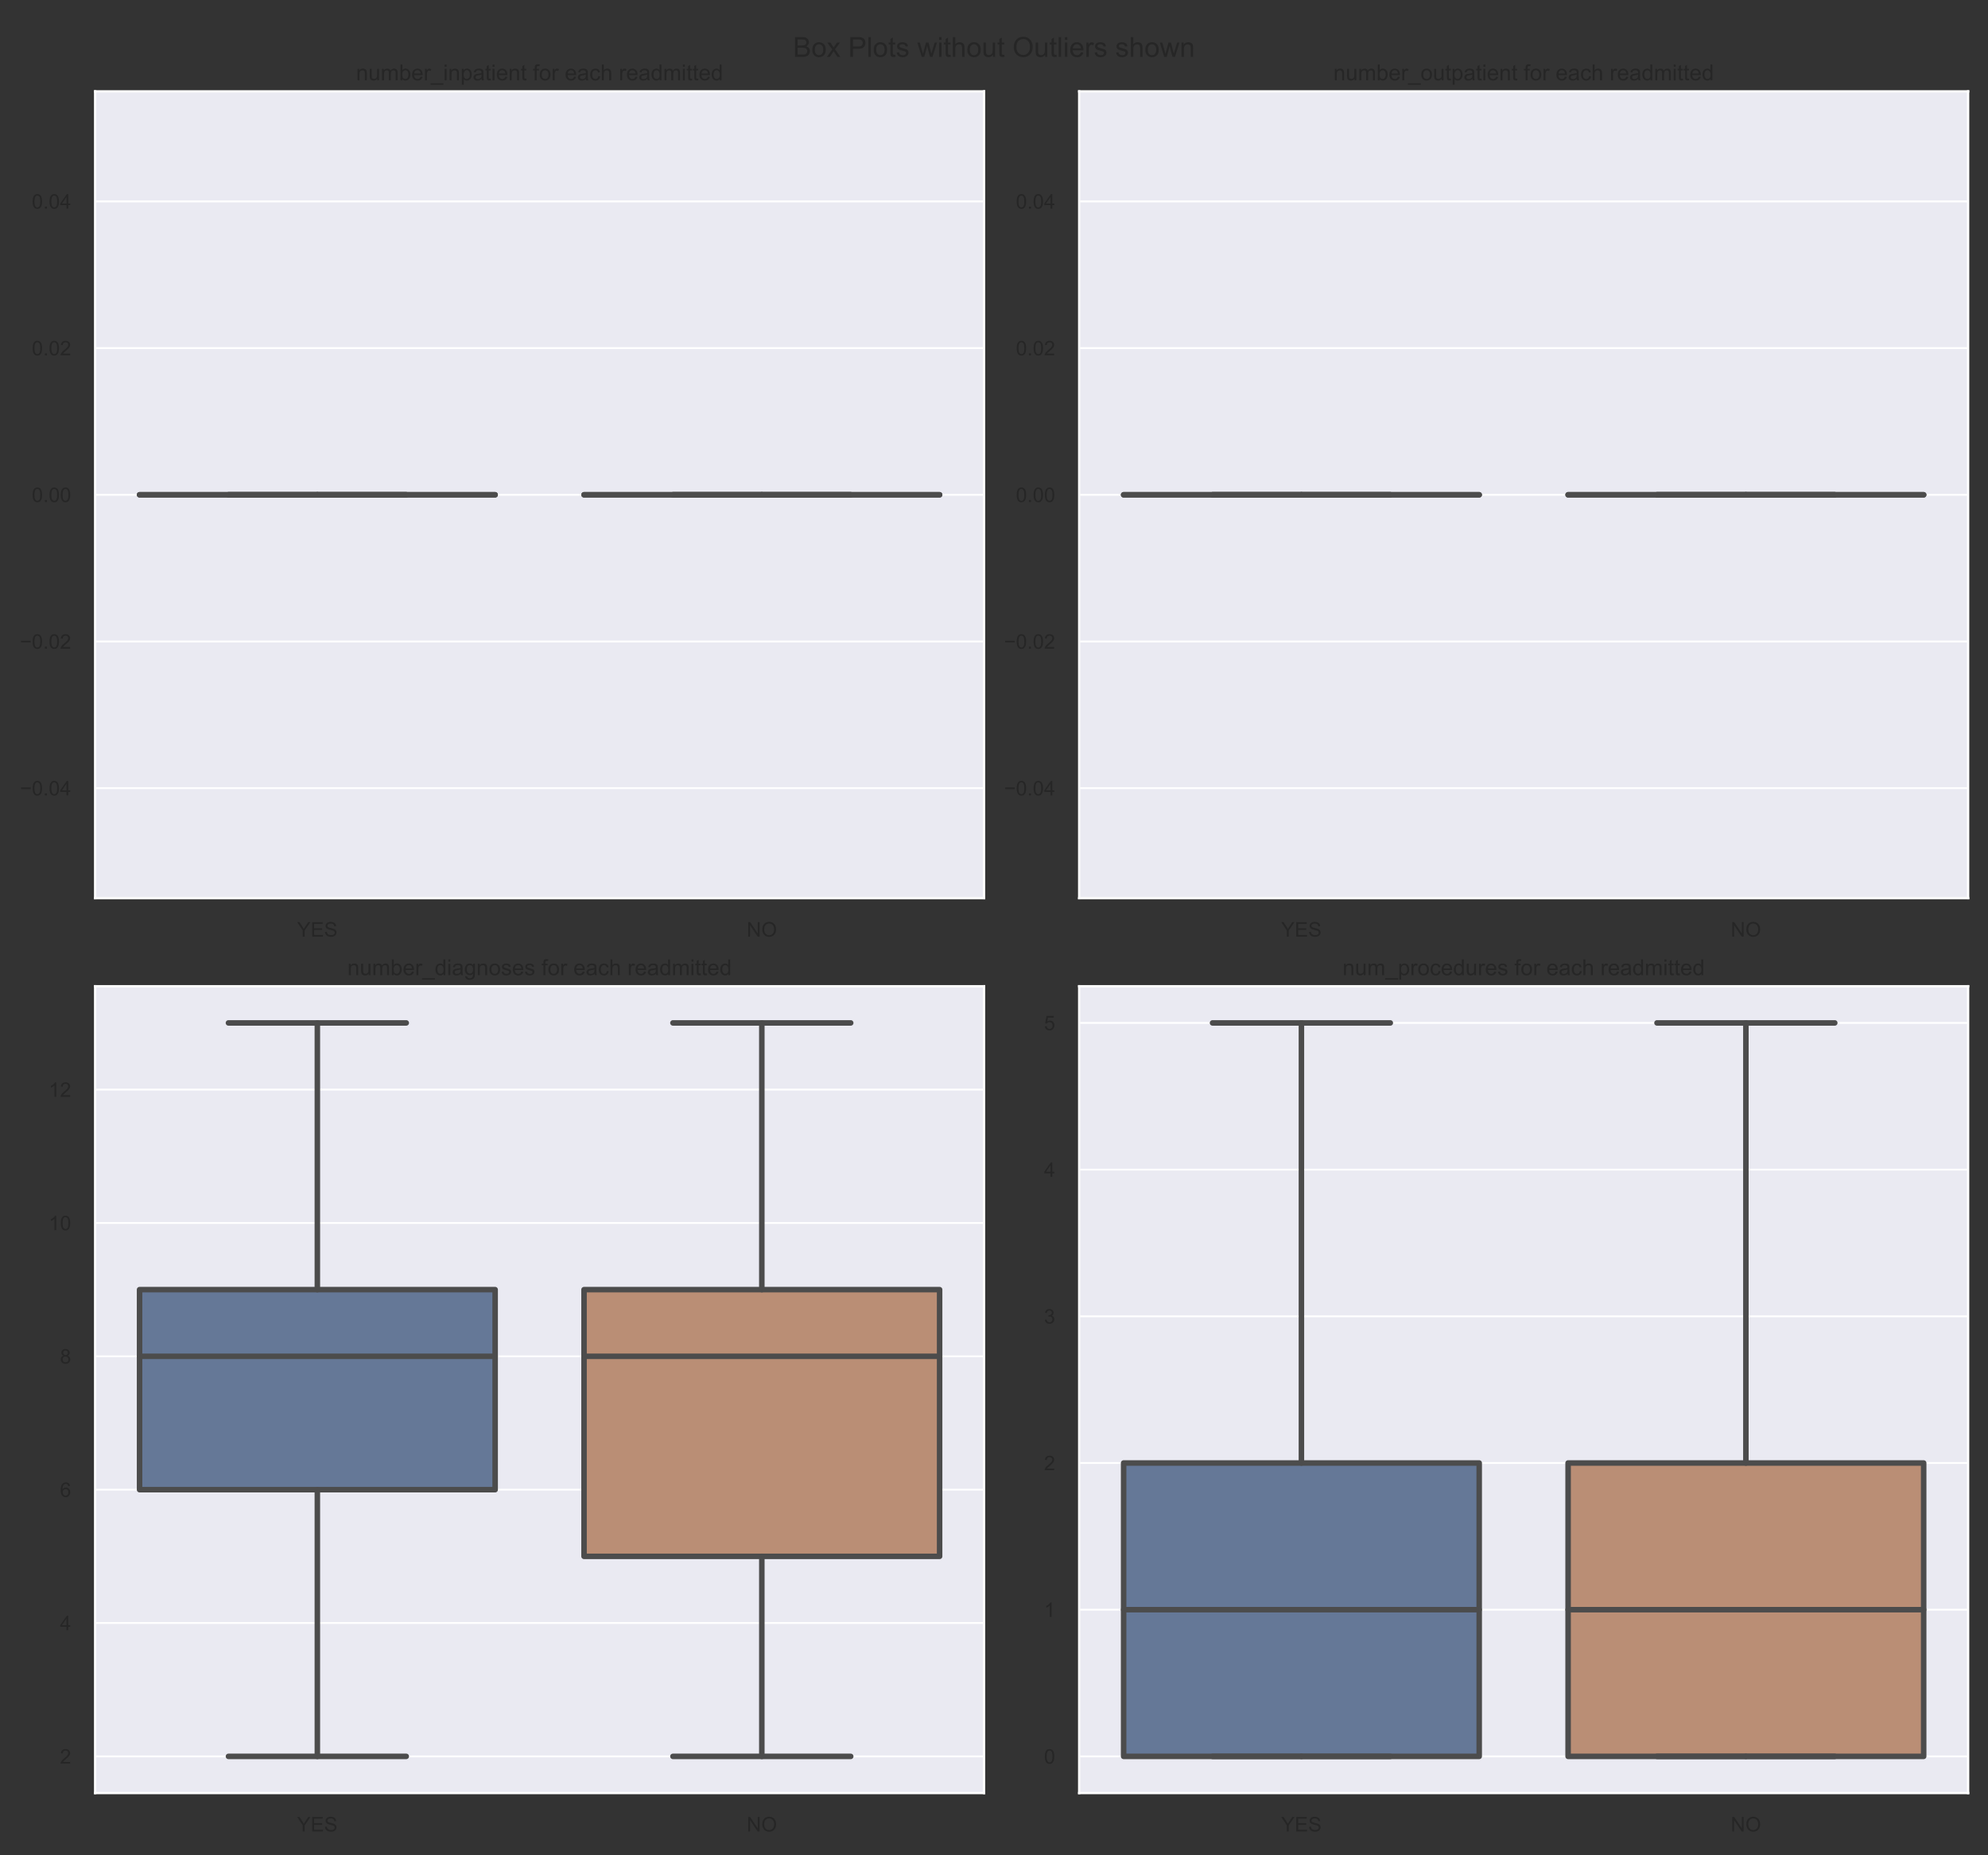 <?xml version="1.0" encoding="utf-8" standalone="no"?>
<!DOCTYPE svg PUBLIC "-//W3C//DTD SVG 1.1//EN"
  "http://www.w3.org/Graphics/SVG/1.1/DTD/svg11.dtd">
<!-- Created with matplotlib (https://matplotlib.org/) -->
<svg height="1008pt" version="1.1" viewBox="0 0 1080 1008" width="1080pt" xmlns="http://www.w3.org/2000/svg" xmlns:xlink="http://www.w3.org/1999/xlink">
 <rect x="0" y="0" width="1080" height="1008" fill="#333333" stroke="none"/>
 <defs>
  <style type="text/css">*{stroke-linecap:butt;stroke-linejoin:round;}</style>
 </defs>
 <g id="figure_1">
  <g id="patch_1">
   <path d="M 0 1008 
L 1080 1008 
L 1080 0 
L 0 0 
z
" style="fill:none;"/>
  </g>
  <g id="axes_1">
   <g id="patch_2">
    <path d="M 51.675 488 
L 534.6 488 
L 534.6 49.647 
L 51.675 49.647 
z
" style="fill:#eaeaf2;"/>
   </g>
   <g id="matplotlib.axis_1">
    <g id="xtick_1">
     <g id="text_1">
      <!-- YES -->
      <g style="fill:#262626;" transform="translate(161.4 508.874)scale(0.11 -0.11)">
       <defs>
        <path d="M 27.875 0 
L 27.875 30.328 
L 0.297 71.578 
L 11.812 71.578 
L 25.922 50 
Q 29.828 43.953 33.203 37.891 
Q 36.422 43.5 41.016 50.531 
L 54.891 71.578 
L 65.922 71.578 
L 37.359 30.328 
L 37.359 0 
z
" id="ArialMT-89"/>
        <path d="M 7.906 0 
L 7.906 71.578 
L 59.672 71.578 
L 59.672 63.141 
L 17.391 63.141 
L 17.391 41.219 
L 56.984 41.219 
L 56.984 32.812 
L 17.391 32.812 
L 17.391 8.453 
L 61.328 8.453 
L 61.328 0 
z
" id="ArialMT-69"/>
        <path d="M 4.5 23 
L 13.422 23.781 
Q 14.062 18.406 16.375 14.969 
Q 18.703 11.531 23.578 9.406 
Q 28.469 7.281 34.578 7.281 
Q 39.984 7.281 44.141 8.891 
Q 48.297 10.5 50.312 13.297 
Q 52.344 16.109 52.344 19.438 
Q 52.344 22.797 50.391 25.312 
Q 48.438 27.828 43.953 29.547 
Q 41.062 30.672 31.203 33.031 
Q 21.344 35.406 17.391 37.5 
Q 12.25 40.188 9.734 44.156 
Q 7.234 48.141 7.234 53.078 
Q 7.234 58.5 10.297 63.203 
Q 13.375 67.922 19.281 70.359 
Q 25.203 72.797 32.422 72.797 
Q 40.375 72.797 46.453 70.234 
Q 52.547 67.672 55.812 62.688 
Q 59.078 57.719 59.328 51.422 
L 50.25 50.734 
Q 49.516 57.516 45.281 60.984 
Q 41.062 64.453 32.812 64.453 
Q 24.219 64.453 20.281 61.297 
Q 16.359 58.156 16.359 53.719 
Q 16.359 49.859 19.141 47.359 
Q 21.875 44.875 33.422 42.266 
Q 44.969 39.656 49.266 37.703 
Q 55.516 34.812 58.484 30.391 
Q 61.469 25.984 61.469 20.219 
Q 61.469 14.5 58.203 9.438 
Q 54.938 4.391 48.797 1.578 
Q 42.672 -1.219 35.016 -1.219 
Q 25.297 -1.219 18.719 1.609 
Q 12.156 4.438 8.422 10.125 
Q 4.688 15.828 4.5 23 
z
" id="ArialMT-83"/>
       </defs>
       <use xlink:href="#ArialMT-89"/>
       <use x="66.699" xlink:href="#ArialMT-69"/>
       <use x="133.398" xlink:href="#ArialMT-83"/>
      </g>
     </g>
    </g>
    <g id="xtick_2">
     <g id="text_2">
      <!-- NO -->
      <g style="fill:#262626;" transform="translate(405.619 508.874)scale(0.11 -0.11)">
       <defs>
        <path d="M 7.625 0 
L 7.625 71.578 
L 17.328 71.578 
L 54.938 15.375 
L 54.938 71.578 
L 64.016 71.578 
L 64.016 0 
L 54.297 0 
L 16.703 56.25 
L 16.703 0 
z
" id="ArialMT-78"/>
        <path d="M 4.828 34.859 
Q 4.828 52.688 14.391 62.766 
Q 23.969 72.859 39.109 72.859 
Q 49.031 72.859 56.984 68.109 
Q 64.938 63.375 69.109 54.906 
Q 73.297 46.438 73.297 35.688 
Q 73.297 24.812 68.891 16.219 
Q 64.5 7.625 56.438 3.203 
Q 48.391 -1.219 39.062 -1.219 
Q 28.953 -1.219 20.984 3.656 
Q 13.031 8.547 8.922 16.984 
Q 4.828 25.438 4.828 34.859 
z
M 14.594 34.719 
Q 14.594 21.781 21.547 14.328 
Q 28.516 6.891 39.016 6.891 
Q 49.703 6.891 56.609 14.406 
Q 63.531 21.922 63.531 35.75 
Q 63.531 44.484 60.578 51 
Q 57.625 57.516 51.922 61.109 
Q 46.234 64.703 39.156 64.703 
Q 29.109 64.703 21.844 57.781 
Q 14.594 50.875 14.594 34.719 
z
" id="ArialMT-79"/>
       </defs>
       <use xlink:href="#ArialMT-78"/>
       <use x="72.217" xlink:href="#ArialMT-79"/>
      </g>
     </g>
    </g>
   </g>
   <g id="matplotlib.axis_2">
    <g id="ytick_1">
     <g id="line2d_1">
      <path clip-path="url(#p3b09d27d9e)" d="M 51.675 428.225 
L 534.6 428.225 
" style="fill:none;stroke:#ffffff;stroke-linecap:round;"/>
     </g>
     <g id="text_3">
      <!-- −0.04 -->
      <g style="fill:#262626;" transform="translate(10.843 432.161)scale(0.11 -0.11)">
       <defs>
        <path d="M 52.828 31.203 
L 5.562 31.203 
L 5.562 39.406 
L 52.828 39.406 
z
" id="ArialMT-8722"/>
        <path d="M 4.156 35.297 
Q 4.156 48 6.766 55.734 
Q 9.375 63.484 14.516 67.672 
Q 19.672 71.875 27.484 71.875 
Q 33.25 71.875 37.594 69.547 
Q 41.938 67.234 44.766 62.859 
Q 47.609 58.5 49.219 52.219 
Q 50.828 45.953 50.828 35.297 
Q 50.828 22.703 48.234 14.969 
Q 45.656 7.234 40.5 3 
Q 35.359 -1.219 27.484 -1.219 
Q 17.141 -1.219 11.234 6.203 
Q 4.156 15.141 4.156 35.297 
z
M 13.188 35.297 
Q 13.188 17.672 17.312 11.828 
Q 21.438 6 27.484 6 
Q 33.547 6 37.672 11.859 
Q 41.797 17.719 41.797 35.297 
Q 41.797 52.984 37.672 58.781 
Q 33.547 64.594 27.391 64.594 
Q 21.344 64.594 17.719 59.469 
Q 13.188 52.938 13.188 35.297 
z
" id="ArialMT-48"/>
        <path d="M 9.078 0 
L 9.078 10.016 
L 19.094 10.016 
L 19.094 0 
z
" id="ArialMT-46"/>
        <path d="M 32.328 0 
L 32.328 17.141 
L 1.266 17.141 
L 1.266 25.203 
L 33.938 71.578 
L 41.109 71.578 
L 41.109 25.203 
L 50.781 25.203 
L 50.781 17.141 
L 41.109 17.141 
L 41.109 0 
z
M 32.328 25.203 
L 32.328 57.469 
L 9.906 25.203 
z
" id="ArialMT-52"/>
       </defs>
       <use xlink:href="#ArialMT-8722"/>
       <use x="58.398" xlink:href="#ArialMT-48"/>
       <use x="114.014" xlink:href="#ArialMT-46"/>
       <use x="141.797" xlink:href="#ArialMT-48"/>
       <use x="197.412" xlink:href="#ArialMT-52"/>
      </g>
     </g>
    </g>
    <g id="ytick_2">
     <g id="line2d_2">
      <path clip-path="url(#p3b09d27d9e)" d="M 51.675 348.524 
L 534.6 348.524 
" style="fill:none;stroke:#ffffff;stroke-linecap:round;"/>
     </g>
     <g id="text_4">
      <!-- −0.02 -->
      <g style="fill:#262626;" transform="translate(10.843 352.461)scale(0.11 -0.11)">
       <defs>
        <path d="M 50.344 8.453 
L 50.344 0 
L 3.031 0 
Q 2.938 3.172 4.047 6.109 
Q 5.859 10.938 9.828 15.625 
Q 13.812 20.312 21.344 26.469 
Q 33.016 36.031 37.109 41.625 
Q 41.219 47.219 41.219 52.203 
Q 41.219 57.422 37.469 61 
Q 33.734 64.594 27.734 64.594 
Q 21.391 64.594 17.578 60.781 
Q 13.766 56.984 13.719 50.25 
L 4.688 51.172 
Q 5.609 61.281 11.656 66.578 
Q 17.719 71.875 27.938 71.875 
Q 38.234 71.875 44.234 66.156 
Q 50.25 60.453 50.25 52 
Q 50.25 47.703 48.484 43.547 
Q 46.734 39.406 42.656 34.812 
Q 38.578 30.219 29.109 22.219 
Q 21.188 15.578 18.938 13.203 
Q 16.703 10.844 15.234 8.453 
z
" id="ArialMT-50"/>
       </defs>
       <use xlink:href="#ArialMT-8722"/>
       <use x="58.398" xlink:href="#ArialMT-48"/>
       <use x="114.014" xlink:href="#ArialMT-46"/>
       <use x="141.797" xlink:href="#ArialMT-48"/>
       <use x="197.412" xlink:href="#ArialMT-50"/>
      </g>
     </g>
    </g>
    <g id="ytick_3">
     <g id="line2d_3">
      <path clip-path="url(#p3b09d27d9e)" d="M 51.675 268.823 
L 534.6 268.823 
" style="fill:none;stroke:#ffffff;stroke-linecap:round;"/>
     </g>
     <g id="text_5">
      <!-- 0.00 -->
      <g style="fill:#262626;" transform="translate(17.268 272.76)scale(0.11 -0.11)">
       <use xlink:href="#ArialMT-48"/>
       <use x="55.615" xlink:href="#ArialMT-46"/>
       <use x="83.398" xlink:href="#ArialMT-48"/>
       <use x="139.014" xlink:href="#ArialMT-48"/>
      </g>
     </g>
    </g>
    <g id="ytick_4">
     <g id="line2d_4">
      <path clip-path="url(#p3b09d27d9e)" d="M 51.675 189.123 
L 534.6 189.123 
" style="fill:none;stroke:#ffffff;stroke-linecap:round;"/>
     </g>
     <g id="text_6">
      <!-- 0.02 -->
      <g style="fill:#262626;" transform="translate(17.268 193.06)scale(0.11 -0.11)">
       <use xlink:href="#ArialMT-48"/>
       <use x="55.615" xlink:href="#ArialMT-46"/>
       <use x="83.398" xlink:href="#ArialMT-48"/>
       <use x="139.014" xlink:href="#ArialMT-50"/>
      </g>
     </g>
    </g>
    <g id="ytick_5">
     <g id="line2d_5">
      <path clip-path="url(#p3b09d27d9e)" d="M 51.675 109.422 
L 534.6 109.422 
" style="fill:none;stroke:#ffffff;stroke-linecap:round;"/>
     </g>
     <g id="text_7">
      <!-- 0.04 -->
      <g style="fill:#262626;" transform="translate(17.268 113.359)scale(0.11 -0.11)">
       <use xlink:href="#ArialMT-48"/>
       <use x="55.615" xlink:href="#ArialMT-46"/>
       <use x="83.398" xlink:href="#ArialMT-48"/>
       <use x="139.014" xlink:href="#ArialMT-52"/>
      </g>
     </g>
    </g>
   </g>
   <g id="patch_3">
    <path clip-path="url(#p3b09d27d9e)" d="M 75.821 268.823 
L 268.991 268.823 
L 268.991 268.823 
L 75.821 268.823 
L 75.821 268.823 
z
" style="fill:#657897;stroke:#4c4c4c;stroke-linejoin:miter;stroke-width:3;"/>
   </g>
   <g id="patch_4">
    <path clip-path="url(#p3b09d27d9e)" d="M 317.284 268.823 
L 510.454 268.823 
L 510.454 268.823 
L 317.284 268.823 
L 317.284 268.823 
z
" style="fill:#ba8e75;stroke:#4c4c4c;stroke-linejoin:miter;stroke-width:3;"/>
   </g>
   <g id="line2d_6">
    <path clip-path="url(#p3b09d27d9e)" d="M 172.406 268.823 
L 172.406 268.823 
" style="fill:none;stroke:#4c4c4c;stroke-linecap:round;stroke-width:3;"/>
   </g>
   <g id="line2d_7">
    <path clip-path="url(#p3b09d27d9e)" d="M 172.406 268.823 
L 172.406 268.823 
" style="fill:none;stroke:#4c4c4c;stroke-linecap:round;stroke-width:3;"/>
   </g>
   <g id="line2d_8">
    <path clip-path="url(#p3b09d27d9e)" d="M 124.114 268.823 
L 220.699 268.823 
" style="fill:none;stroke:#4c4c4c;stroke-linecap:round;stroke-width:3;"/>
   </g>
   <g id="line2d_9">
    <path clip-path="url(#p3b09d27d9e)" d="M 124.114 268.823 
L 220.699 268.823 
" style="fill:none;stroke:#4c4c4c;stroke-linecap:round;stroke-width:3;"/>
   </g>
   <g id="line2d_10">
    <path clip-path="url(#p3b09d27d9e)" d="M 413.869 268.823 
L 413.869 268.823 
" style="fill:none;stroke:#4c4c4c;stroke-linecap:round;stroke-width:3;"/>
   </g>
   <g id="line2d_11">
    <path clip-path="url(#p3b09d27d9e)" d="M 413.869 268.823 
L 413.869 268.823 
" style="fill:none;stroke:#4c4c4c;stroke-linecap:round;stroke-width:3;"/>
   </g>
   <g id="line2d_12">
    <path clip-path="url(#p3b09d27d9e)" d="M 365.576 268.823 
L 462.161 268.823 
" style="fill:none;stroke:#4c4c4c;stroke-linecap:round;stroke-width:3;"/>
   </g>
   <g id="line2d_13">
    <path clip-path="url(#p3b09d27d9e)" d="M 365.576 268.823 
L 462.161 268.823 
" style="fill:none;stroke:#4c4c4c;stroke-linecap:round;stroke-width:3;"/>
   </g>
   <g id="line2d_14">
    <path clip-path="url(#p3b09d27d9e)" d="M 75.821 268.823 
L 268.991 268.823 
" style="fill:none;stroke:#4c4c4c;stroke-linecap:round;stroke-width:3;"/>
   </g>
   <g id="line2d_15">
    <path clip-path="url(#p3b09d27d9e)" d="M 317.284 268.823 
L 510.454 268.823 
" style="fill:none;stroke:#4c4c4c;stroke-linecap:round;stroke-width:3;"/>
   </g>
   <g id="patch_5">
    <path d="M 51.675 488 
L 51.675 49.647 
" style="fill:none;stroke:#ffffff;stroke-linecap:square;stroke-linejoin:miter;stroke-width:1.25;"/>
   </g>
   <g id="patch_6">
    <path d="M 534.6 488 
L 534.6 49.647 
" style="fill:none;stroke:#ffffff;stroke-linecap:square;stroke-linejoin:miter;stroke-width:1.25;"/>
   </g>
   <g id="patch_7">
    <path d="M 51.675 488 
L 534.6 488 
" style="fill:none;stroke:#ffffff;stroke-linecap:square;stroke-linejoin:miter;stroke-width:1.25;"/>
   </g>
   <g id="patch_8">
    <path d="M 51.675 49.647 
L 534.6 49.647 
" style="fill:none;stroke:#ffffff;stroke-linecap:square;stroke-linejoin:miter;stroke-width:1.25;"/>
   </g>
   <g id="text_8">
    <!-- number_inpatient for each readmitted -->
    <g style="fill:#262626;" transform="translate(193.419 43.647)scale(0.12 -0.12)">
     <defs>
      <path d="M 6.594 0 
L 6.594 51.859 
L 14.5 51.859 
L 14.5 44.484 
Q 20.219 53.031 31 53.031 
Q 35.688 53.031 39.625 51.344 
Q 43.562 49.656 45.516 46.922 
Q 47.469 44.188 48.25 40.438 
Q 48.734 37.984 48.734 31.891 
L 48.734 0 
L 39.938 0 
L 39.938 31.547 
Q 39.938 36.922 38.906 39.578 
Q 37.891 42.234 35.281 43.812 
Q 32.672 45.406 29.156 45.406 
Q 23.531 45.406 19.453 41.844 
Q 15.375 38.281 15.375 28.328 
L 15.375 0 
z
" id="ArialMT-110"/>
      <path d="M 40.578 0 
L 40.578 7.625 
Q 34.516 -1.172 24.125 -1.172 
Q 19.531 -1.172 15.547 0.578 
Q 11.578 2.344 9.641 5 
Q 7.719 7.672 6.938 11.531 
Q 6.391 14.109 6.391 19.734 
L 6.391 51.859 
L 15.188 51.859 
L 15.188 23.094 
Q 15.188 16.219 15.719 13.812 
Q 16.547 10.359 19.234 8.375 
Q 21.922 6.391 25.875 6.391 
Q 29.828 6.391 33.297 8.422 
Q 36.766 10.453 38.203 13.938 
Q 39.656 17.438 39.656 24.078 
L 39.656 51.859 
L 48.438 51.859 
L 48.438 0 
z
" id="ArialMT-117"/>
      <path d="M 6.594 0 
L 6.594 51.859 
L 14.453 51.859 
L 14.453 44.578 
Q 16.891 48.391 20.938 50.703 
Q 25 53.031 30.172 53.031 
Q 35.938 53.031 39.625 50.641 
Q 43.312 48.25 44.828 43.953 
Q 50.984 53.031 60.844 53.031 
Q 68.562 53.031 72.703 48.75 
Q 76.859 44.484 76.859 35.594 
L 76.859 0 
L 68.109 0 
L 68.109 32.672 
Q 68.109 37.938 67.25 40.25 
Q 66.406 42.578 64.156 43.984 
Q 61.922 45.406 58.891 45.406 
Q 53.422 45.406 49.797 41.766 
Q 46.188 38.141 46.188 30.125 
L 46.188 0 
L 37.406 0 
L 37.406 33.688 
Q 37.406 39.547 35.25 42.469 
Q 33.109 45.406 28.219 45.406 
Q 24.516 45.406 21.359 43.453 
Q 18.219 41.5 16.797 37.734 
Q 15.375 33.984 15.375 26.906 
L 15.375 0 
z
" id="ArialMT-109"/>
      <path d="M 14.703 0 
L 6.547 0 
L 6.547 71.578 
L 15.328 71.578 
L 15.328 46.047 
Q 20.906 53.031 29.547 53.031 
Q 34.328 53.031 38.594 51.094 
Q 42.875 49.172 45.625 45.672 
Q 48.391 42.188 49.953 37.25 
Q 51.516 32.328 51.516 26.703 
Q 51.516 13.375 44.922 6.094 
Q 38.328 -1.172 29.109 -1.172 
Q 19.922 -1.172 14.703 6.5 
z
M 14.594 26.312 
Q 14.594 17 17.141 12.844 
Q 21.297 6.062 28.375 6.062 
Q 34.125 6.062 38.328 11.062 
Q 42.531 16.062 42.531 25.984 
Q 42.531 36.141 38.5 40.969 
Q 34.469 45.797 28.766 45.797 
Q 23 45.797 18.797 40.797 
Q 14.594 35.797 14.594 26.312 
z
" id="ArialMT-98"/>
      <path d="M 42.094 16.703 
L 51.172 15.578 
Q 49.031 7.625 43.219 3.219 
Q 37.406 -1.172 28.375 -1.172 
Q 17 -1.172 10.328 5.828 
Q 3.656 12.844 3.656 25.484 
Q 3.656 38.578 10.391 45.797 
Q 17.141 53.031 27.875 53.031 
Q 38.281 53.031 44.875 45.953 
Q 51.469 38.875 51.469 26.031 
Q 51.469 25.25 51.422 23.688 
L 12.75 23.688 
Q 13.234 15.141 17.578 10.594 
Q 21.922 6.062 28.422 6.062 
Q 33.25 6.062 36.672 8.594 
Q 40.094 11.141 42.094 16.703 
z
M 13.234 30.906 
L 42.188 30.906 
Q 41.609 37.453 38.875 40.719 
Q 34.672 45.797 27.984 45.797 
Q 21.922 45.797 17.797 41.75 
Q 13.672 37.703 13.234 30.906 
z
" id="ArialMT-101"/>
      <path d="M 6.5 0 
L 6.5 51.859 
L 14.406 51.859 
L 14.406 44 
Q 17.438 49.516 20 51.266 
Q 22.562 53.031 25.641 53.031 
Q 30.078 53.031 34.672 50.203 
L 31.641 42.047 
Q 28.422 43.953 25.203 43.953 
Q 22.312 43.953 20.016 42.219 
Q 17.719 40.484 16.75 37.406 
Q 15.281 32.719 15.281 27.156 
L 15.281 0 
z
" id="ArialMT-114"/>
      <path d="M -1.516 -19.875 
L -1.516 -13.531 
L 56.734 -13.531 
L 56.734 -19.875 
z
" id="ArialMT-95"/>
      <path d="M 6.641 61.469 
L 6.641 71.578 
L 15.438 71.578 
L 15.438 61.469 
z
M 6.641 0 
L 6.641 51.859 
L 15.438 51.859 
L 15.438 0 
z
" id="ArialMT-105"/>
      <path d="M 6.594 -19.875 
L 6.594 51.859 
L 14.594 51.859 
L 14.594 45.125 
Q 17.438 49.078 21 51.047 
Q 24.562 53.031 29.641 53.031 
Q 36.281 53.031 41.359 49.609 
Q 46.438 46.188 49.016 39.953 
Q 51.609 33.734 51.609 26.312 
Q 51.609 18.359 48.75 11.984 
Q 45.906 5.609 40.453 2.219 
Q 35.016 -1.172 29 -1.172 
Q 24.609 -1.172 21.109 0.688 
Q 17.625 2.547 15.375 5.375 
L 15.375 -19.875 
z
M 14.547 25.641 
Q 14.547 15.625 18.594 10.844 
Q 22.656 6.062 28.422 6.062 
Q 34.281 6.062 38.453 11.016 
Q 42.625 15.969 42.625 26.375 
Q 42.625 36.281 38.547 41.203 
Q 34.469 46.141 28.812 46.141 
Q 23.188 46.141 18.859 40.891 
Q 14.547 35.641 14.547 25.641 
z
" id="ArialMT-112"/>
      <path d="M 40.438 6.391 
Q 35.547 2.25 31.031 0.531 
Q 26.516 -1.172 21.344 -1.172 
Q 12.797 -1.172 8.203 3 
Q 3.609 7.172 3.609 13.672 
Q 3.609 17.484 5.344 20.625 
Q 7.078 23.781 9.891 25.688 
Q 12.703 27.594 16.219 28.562 
Q 18.797 29.25 24.031 29.891 
Q 34.672 31.156 39.703 32.906 
Q 39.75 34.719 39.75 35.203 
Q 39.75 40.578 37.25 42.781 
Q 33.891 45.75 27.25 45.75 
Q 21.047 45.75 18.094 43.578 
Q 15.141 41.406 13.719 35.891 
L 5.125 37.062 
Q 6.297 42.578 8.984 45.969 
Q 11.672 49.359 16.75 51.188 
Q 21.828 53.031 28.516 53.031 
Q 35.156 53.031 39.297 51.469 
Q 43.453 49.906 45.406 47.531 
Q 47.359 45.172 48.141 41.547 
Q 48.578 39.312 48.578 33.453 
L 48.578 21.734 
Q 48.578 9.469 49.141 6.219 
Q 49.703 2.984 51.375 0 
L 42.188 0 
Q 40.828 2.734 40.438 6.391 
z
M 39.703 26.031 
Q 34.906 24.078 25.344 22.703 
Q 19.922 21.922 17.672 20.938 
Q 15.438 19.969 14.203 18.094 
Q 12.984 16.219 12.984 13.922 
Q 12.984 10.406 15.641 8.062 
Q 18.312 5.719 23.438 5.719 
Q 28.516 5.719 32.469 7.938 
Q 36.422 10.156 38.281 14.016 
Q 39.703 17 39.703 22.797 
z
" id="ArialMT-97"/>
      <path d="M 25.781 7.859 
L 27.047 0.094 
Q 23.344 -0.688 20.406 -0.688 
Q 15.625 -0.688 12.984 0.828 
Q 10.359 2.344 9.281 4.812 
Q 8.203 7.281 8.203 15.188 
L 8.203 45.016 
L 1.766 45.016 
L 1.766 51.859 
L 8.203 51.859 
L 8.203 64.703 
L 16.938 69.969 
L 16.938 51.859 
L 25.781 51.859 
L 25.781 45.016 
L 16.938 45.016 
L 16.938 14.703 
Q 16.938 10.938 17.406 9.859 
Q 17.875 8.797 18.922 8.156 
Q 19.969 7.516 21.922 7.516 
Q 23.391 7.516 25.781 7.859 
z
" id="ArialMT-116"/>
      <path id="ArialMT-32"/>
      <path d="M 8.688 0 
L 8.688 45.016 
L 0.922 45.016 
L 0.922 51.859 
L 8.688 51.859 
L 8.688 57.375 
Q 8.688 62.594 9.625 65.141 
Q 10.891 68.562 14.078 70.672 
Q 17.281 72.797 23.047 72.797 
Q 26.766 72.797 31.25 71.922 
L 29.938 64.266 
Q 27.203 64.75 24.75 64.75 
Q 20.75 64.75 19.094 63.031 
Q 17.438 61.328 17.438 56.641 
L 17.438 51.859 
L 27.547 51.859 
L 27.547 45.016 
L 17.438 45.016 
L 17.438 0 
z
" id="ArialMT-102"/>
      <path d="M 3.328 25.922 
Q 3.328 40.328 11.328 47.266 
Q 18.016 53.031 27.641 53.031 
Q 38.328 53.031 45.109 46.016 
Q 51.906 39.016 51.906 26.656 
Q 51.906 16.656 48.906 10.906 
Q 45.906 5.172 40.156 2 
Q 34.422 -1.172 27.641 -1.172 
Q 16.75 -1.172 10.031 5.812 
Q 3.328 12.797 3.328 25.922 
z
M 12.359 25.922 
Q 12.359 15.969 16.703 11.016 
Q 21.047 6.062 27.641 6.062 
Q 34.188 6.062 38.531 11.031 
Q 42.875 16.016 42.875 26.219 
Q 42.875 35.844 38.5 40.797 
Q 34.125 45.75 27.641 45.75 
Q 21.047 45.75 16.703 40.812 
Q 12.359 35.891 12.359 25.922 
z
" id="ArialMT-111"/>
      <path d="M 40.438 19 
L 49.078 17.875 
Q 47.656 8.938 41.812 3.875 
Q 35.984 -1.172 27.484 -1.172 
Q 16.844 -1.172 10.375 5.781 
Q 3.906 12.75 3.906 25.734 
Q 3.906 34.125 6.688 40.422 
Q 9.469 46.734 15.156 49.875 
Q 20.844 53.031 27.547 53.031 
Q 35.984 53.031 41.359 48.75 
Q 46.734 44.484 48.25 36.625 
L 39.703 35.297 
Q 38.484 40.531 35.375 43.156 
Q 32.281 45.797 27.875 45.797 
Q 21.234 45.797 17.078 41.031 
Q 12.938 36.281 12.938 25.984 
Q 12.938 15.531 16.938 10.797 
Q 20.953 6.062 27.391 6.062 
Q 32.562 6.062 36.031 9.234 
Q 39.5 12.406 40.438 19 
z
" id="ArialMT-99"/>
      <path d="M 6.594 0 
L 6.594 71.578 
L 15.375 71.578 
L 15.375 45.906 
Q 21.531 53.031 30.906 53.031 
Q 36.672 53.031 40.922 50.75 
Q 45.172 48.484 47 44.484 
Q 48.828 40.484 48.828 32.859 
L 48.828 0 
L 40.047 0 
L 40.047 32.859 
Q 40.047 39.453 37.188 42.453 
Q 34.328 45.453 29.109 45.453 
Q 25.203 45.453 21.75 43.422 
Q 18.312 41.406 16.844 37.938 
Q 15.375 34.469 15.375 28.375 
L 15.375 0 
z
" id="ArialMT-104"/>
      <path d="M 40.234 0 
L 40.234 6.547 
Q 35.297 -1.172 25.734 -1.172 
Q 19.531 -1.172 14.328 2.25 
Q 9.125 5.672 6.266 11.797 
Q 3.422 17.922 3.422 25.875 
Q 3.422 33.641 6 39.969 
Q 8.594 46.297 13.766 49.656 
Q 18.953 53.031 25.344 53.031 
Q 30.031 53.031 33.688 51.047 
Q 37.359 49.078 39.656 45.906 
L 39.656 71.578 
L 48.391 71.578 
L 48.391 0 
z
M 12.453 25.875 
Q 12.453 15.922 16.641 10.984 
Q 20.844 6.062 26.562 6.062 
Q 32.328 6.062 36.344 10.766 
Q 40.375 15.484 40.375 25.141 
Q 40.375 35.797 36.266 40.766 
Q 32.172 45.75 26.172 45.75 
Q 20.312 45.75 16.375 40.969 
Q 12.453 36.188 12.453 25.875 
z
" id="ArialMT-100"/>
     </defs>
     <use xlink:href="#ArialMT-110"/>
     <use x="55.615" xlink:href="#ArialMT-117"/>
     <use x="111.23" xlink:href="#ArialMT-109"/>
     <use x="194.531" xlink:href="#ArialMT-98"/>
     <use x="250.146" xlink:href="#ArialMT-101"/>
     <use x="305.762" xlink:href="#ArialMT-114"/>
     <use x="339.062" xlink:href="#ArialMT-95"/>
     <use x="394.678" xlink:href="#ArialMT-105"/>
     <use x="416.895" xlink:href="#ArialMT-110"/>
     <use x="472.51" xlink:href="#ArialMT-112"/>
     <use x="528.125" xlink:href="#ArialMT-97"/>
     <use x="583.74" xlink:href="#ArialMT-116"/>
     <use x="611.523" xlink:href="#ArialMT-105"/>
     <use x="633.74" xlink:href="#ArialMT-101"/>
     <use x="689.355" xlink:href="#ArialMT-110"/>
     <use x="744.971" xlink:href="#ArialMT-116"/>
     <use x="772.754" xlink:href="#ArialMT-32"/>
     <use x="800.537" xlink:href="#ArialMT-102"/>
     <use x="828.32" xlink:href="#ArialMT-111"/>
     <use x="883.936" xlink:href="#ArialMT-114"/>
     <use x="917.236" xlink:href="#ArialMT-32"/>
     <use x="945.02" xlink:href="#ArialMT-101"/>
     <use x="1000.635" xlink:href="#ArialMT-97"/>
     <use x="1056.25" xlink:href="#ArialMT-99"/>
     <use x="1106.25" xlink:href="#ArialMT-104"/>
     <use x="1161.865" xlink:href="#ArialMT-32"/>
     <use x="1189.648" xlink:href="#ArialMT-114"/>
     <use x="1222.949" xlink:href="#ArialMT-101"/>
     <use x="1278.564" xlink:href="#ArialMT-97"/>
     <use x="1334.18" xlink:href="#ArialMT-100"/>
     <use x="1389.795" xlink:href="#ArialMT-109"/>
     <use x="1473.096" xlink:href="#ArialMT-105"/>
     <use x="1495.312" xlink:href="#ArialMT-116"/>
     <use x="1523.096" xlink:href="#ArialMT-116"/>
     <use x="1550.879" xlink:href="#ArialMT-101"/>
     <use x="1606.494" xlink:href="#ArialMT-100"/>
    </g>
   </g>
  </g>
  <g id="axes_2">
   <g id="patch_9">
    <path d="M 586.275 488 
L 1069.2 488 
L 1069.2 49.647 
L 586.275 49.647 
z
" style="fill:#eaeaf2;"/>
   </g>
   <g id="matplotlib.axis_3">
    <g id="xtick_3">
     <g id="text_9">
      <!-- YES -->
      <g style="fill:#262626;" transform="translate(696 508.874)scale(0.11 -0.11)">
       <use xlink:href="#ArialMT-89"/>
       <use x="66.699" xlink:href="#ArialMT-69"/>
       <use x="133.398" xlink:href="#ArialMT-83"/>
      </g>
     </g>
    </g>
    <g id="xtick_4">
     <g id="text_10">
      <!-- NO -->
      <g style="fill:#262626;" transform="translate(940.219 508.874)scale(0.11 -0.11)">
       <use xlink:href="#ArialMT-78"/>
       <use x="72.217" xlink:href="#ArialMT-79"/>
      </g>
     </g>
    </g>
   </g>
   <g id="matplotlib.axis_4">
    <g id="ytick_6">
     <g id="line2d_16">
      <path clip-path="url(#pfdb05660bb)" d="M 586.275 428.225 
L 1069.2 428.225 
" style="fill:none;stroke:#ffffff;stroke-linecap:round;"/>
     </g>
     <g id="text_11">
      <!-- −0.04 -->
      <g style="fill:#262626;" transform="translate(545.443 432.161)scale(0.11 -0.11)">
       <use xlink:href="#ArialMT-8722"/>
       <use x="58.398" xlink:href="#ArialMT-48"/>
       <use x="114.014" xlink:href="#ArialMT-46"/>
       <use x="141.797" xlink:href="#ArialMT-48"/>
       <use x="197.412" xlink:href="#ArialMT-52"/>
      </g>
     </g>
    </g>
    <g id="ytick_7">
     <g id="line2d_17">
      <path clip-path="url(#pfdb05660bb)" d="M 586.275 348.524 
L 1069.2 348.524 
" style="fill:none;stroke:#ffffff;stroke-linecap:round;"/>
     </g>
     <g id="text_12">
      <!-- −0.02 -->
      <g style="fill:#262626;" transform="translate(545.443 352.461)scale(0.11 -0.11)">
       <use xlink:href="#ArialMT-8722"/>
       <use x="58.398" xlink:href="#ArialMT-48"/>
       <use x="114.014" xlink:href="#ArialMT-46"/>
       <use x="141.797" xlink:href="#ArialMT-48"/>
       <use x="197.412" xlink:href="#ArialMT-50"/>
      </g>
     </g>
    </g>
    <g id="ytick_8">
     <g id="line2d_18">
      <path clip-path="url(#pfdb05660bb)" d="M 586.275 268.823 
L 1069.2 268.823 
" style="fill:none;stroke:#ffffff;stroke-linecap:round;"/>
     </g>
     <g id="text_13">
      <!-- 0.00 -->
      <g style="fill:#262626;" transform="translate(551.868 272.76)scale(0.11 -0.11)">
       <use xlink:href="#ArialMT-48"/>
       <use x="55.615" xlink:href="#ArialMT-46"/>
       <use x="83.398" xlink:href="#ArialMT-48"/>
       <use x="139.014" xlink:href="#ArialMT-48"/>
      </g>
     </g>
    </g>
    <g id="ytick_9">
     <g id="line2d_19">
      <path clip-path="url(#pfdb05660bb)" d="M 586.275 189.123 
L 1069.2 189.123 
" style="fill:none;stroke:#ffffff;stroke-linecap:round;"/>
     </g>
     <g id="text_14">
      <!-- 0.02 -->
      <g style="fill:#262626;" transform="translate(551.868 193.06)scale(0.11 -0.11)">
       <use xlink:href="#ArialMT-48"/>
       <use x="55.615" xlink:href="#ArialMT-46"/>
       <use x="83.398" xlink:href="#ArialMT-48"/>
       <use x="139.014" xlink:href="#ArialMT-50"/>
      </g>
     </g>
    </g>
    <g id="ytick_10">
     <g id="line2d_20">
      <path clip-path="url(#pfdb05660bb)" d="M 586.275 109.422 
L 1069.2 109.422 
" style="fill:none;stroke:#ffffff;stroke-linecap:round;"/>
     </g>
     <g id="text_15">
      <!-- 0.04 -->
      <g style="fill:#262626;" transform="translate(551.868 113.359)scale(0.11 -0.11)">
       <use xlink:href="#ArialMT-48"/>
       <use x="55.615" xlink:href="#ArialMT-46"/>
       <use x="83.398" xlink:href="#ArialMT-48"/>
       <use x="139.014" xlink:href="#ArialMT-52"/>
      </g>
     </g>
    </g>
   </g>
   <g id="patch_10">
    <path clip-path="url(#pfdb05660bb)" d="M 610.421 268.823 
L 803.591 268.823 
L 803.591 268.823 
L 610.421 268.823 
L 610.421 268.823 
z
" style="fill:#657897;stroke:#4c4c4c;stroke-linejoin:miter;stroke-width:3;"/>
   </g>
   <g id="patch_11">
    <path clip-path="url(#pfdb05660bb)" d="M 851.884 268.823 
L 1045.054 268.823 
L 1045.054 268.823 
L 851.884 268.823 
L 851.884 268.823 
z
" style="fill:#ba8e75;stroke:#4c4c4c;stroke-linejoin:miter;stroke-width:3;"/>
   </g>
   <g id="line2d_21">
    <path clip-path="url(#pfdb05660bb)" d="M 707.006 268.823 
L 707.006 268.823 
" style="fill:none;stroke:#4c4c4c;stroke-linecap:round;stroke-width:3;"/>
   </g>
   <g id="line2d_22">
    <path clip-path="url(#pfdb05660bb)" d="M 707.006 268.823 
L 707.006 268.823 
" style="fill:none;stroke:#4c4c4c;stroke-linecap:round;stroke-width:3;"/>
   </g>
   <g id="line2d_23">
    <path clip-path="url(#pfdb05660bb)" d="M 658.714 268.823 
L 755.299 268.823 
" style="fill:none;stroke:#4c4c4c;stroke-linecap:round;stroke-width:3;"/>
   </g>
   <g id="line2d_24">
    <path clip-path="url(#pfdb05660bb)" d="M 658.714 268.823 
L 755.299 268.823 
" style="fill:none;stroke:#4c4c4c;stroke-linecap:round;stroke-width:3;"/>
   </g>
   <g id="line2d_25">
    <path clip-path="url(#pfdb05660bb)" d="M 948.469 268.823 
L 948.469 268.823 
" style="fill:none;stroke:#4c4c4c;stroke-linecap:round;stroke-width:3;"/>
   </g>
   <g id="line2d_26">
    <path clip-path="url(#pfdb05660bb)" d="M 948.469 268.823 
L 948.469 268.823 
" style="fill:none;stroke:#4c4c4c;stroke-linecap:round;stroke-width:3;"/>
   </g>
   <g id="line2d_27">
    <path clip-path="url(#pfdb05660bb)" d="M 900.176 268.823 
L 996.761 268.823 
" style="fill:none;stroke:#4c4c4c;stroke-linecap:round;stroke-width:3;"/>
   </g>
   <g id="line2d_28">
    <path clip-path="url(#pfdb05660bb)" d="M 900.176 268.823 
L 996.761 268.823 
" style="fill:none;stroke:#4c4c4c;stroke-linecap:round;stroke-width:3;"/>
   </g>
   <g id="line2d_29">
    <path clip-path="url(#pfdb05660bb)" d="M 610.421 268.823 
L 803.591 268.823 
" style="fill:none;stroke:#4c4c4c;stroke-linecap:round;stroke-width:3;"/>
   </g>
   <g id="line2d_30">
    <path clip-path="url(#pfdb05660bb)" d="M 851.884 268.823 
L 1045.054 268.823 
" style="fill:none;stroke:#4c4c4c;stroke-linecap:round;stroke-width:3;"/>
   </g>
   <g id="patch_12">
    <path d="M 586.275 488 
L 586.275 49.647 
" style="fill:none;stroke:#ffffff;stroke-linecap:square;stroke-linejoin:miter;stroke-width:1.25;"/>
   </g>
   <g id="patch_13">
    <path d="M 1069.2 488 
L 1069.2 49.647 
" style="fill:none;stroke:#ffffff;stroke-linecap:square;stroke-linejoin:miter;stroke-width:1.25;"/>
   </g>
   <g id="patch_14">
    <path d="M 586.275 488 
L 1069.2 488 
" style="fill:none;stroke:#ffffff;stroke-linecap:square;stroke-linejoin:miter;stroke-width:1.25;"/>
   </g>
   <g id="patch_15">
    <path d="M 586.275 49.647 
L 1069.2 49.647 
" style="fill:none;stroke:#ffffff;stroke-linecap:square;stroke-linejoin:miter;stroke-width:1.25;"/>
   </g>
   <g id="text_16">
    <!-- number_outpatient for each readmitted -->
    <g style="fill:#262626;" transform="translate(724.349 43.647)scale(0.12 -0.12)">
     <use xlink:href="#ArialMT-110"/>
     <use x="55.615" xlink:href="#ArialMT-117"/>
     <use x="111.23" xlink:href="#ArialMT-109"/>
     <use x="194.531" xlink:href="#ArialMT-98"/>
     <use x="250.146" xlink:href="#ArialMT-101"/>
     <use x="305.762" xlink:href="#ArialMT-114"/>
     <use x="339.062" xlink:href="#ArialMT-95"/>
     <use x="394.678" xlink:href="#ArialMT-111"/>
     <use x="450.293" xlink:href="#ArialMT-117"/>
     <use x="505.908" xlink:href="#ArialMT-116"/>
     <use x="533.691" xlink:href="#ArialMT-112"/>
     <use x="589.307" xlink:href="#ArialMT-97"/>
     <use x="644.922" xlink:href="#ArialMT-116"/>
     <use x="672.705" xlink:href="#ArialMT-105"/>
     <use x="694.922" xlink:href="#ArialMT-101"/>
     <use x="750.537" xlink:href="#ArialMT-110"/>
     <use x="806.152" xlink:href="#ArialMT-116"/>
     <use x="833.936" xlink:href="#ArialMT-32"/>
     <use x="861.719" xlink:href="#ArialMT-102"/>
     <use x="889.502" xlink:href="#ArialMT-111"/>
     <use x="945.117" xlink:href="#ArialMT-114"/>
     <use x="978.418" xlink:href="#ArialMT-32"/>
     <use x="1006.201" xlink:href="#ArialMT-101"/>
     <use x="1061.816" xlink:href="#ArialMT-97"/>
     <use x="1117.432" xlink:href="#ArialMT-99"/>
     <use x="1167.432" xlink:href="#ArialMT-104"/>
     <use x="1223.047" xlink:href="#ArialMT-32"/>
     <use x="1250.83" xlink:href="#ArialMT-114"/>
     <use x="1284.131" xlink:href="#ArialMT-101"/>
     <use x="1339.746" xlink:href="#ArialMT-97"/>
     <use x="1395.361" xlink:href="#ArialMT-100"/>
     <use x="1450.977" xlink:href="#ArialMT-109"/>
     <use x="1534.277" xlink:href="#ArialMT-105"/>
     <use x="1556.494" xlink:href="#ArialMT-116"/>
     <use x="1584.277" xlink:href="#ArialMT-116"/>
     <use x="1612.061" xlink:href="#ArialMT-101"/>
     <use x="1667.676" xlink:href="#ArialMT-100"/>
    </g>
   </g>
  </g>
  <g id="axes_3">
   <g id="patch_16">
    <path d="M 51.675 974.2 
L 534.6 974.2 
L 534.6 535.847 
L 51.675 535.847 
z
" style="fill:#eaeaf2;"/>
   </g>
   <g id="matplotlib.axis_5">
    <g id="xtick_5">
     <g id="text_17">
      <!-- YES -->
      <g style="fill:#262626;" transform="translate(161.4 995.074)scale(0.11 -0.11)">
       <use xlink:href="#ArialMT-89"/>
       <use x="66.699" xlink:href="#ArialMT-69"/>
       <use x="133.398" xlink:href="#ArialMT-83"/>
      </g>
     </g>
    </g>
    <g id="xtick_6">
     <g id="text_18">
      <!-- NO -->
      <g style="fill:#262626;" transform="translate(405.619 995.074)scale(0.11 -0.11)">
       <use xlink:href="#ArialMT-78"/>
       <use x="72.217" xlink:href="#ArialMT-79"/>
      </g>
     </g>
    </g>
   </g>
   <g id="matplotlib.axis_6">
    <g id="ytick_11">
     <g id="line2d_31">
      <path clip-path="url(#pe6abe91566)" d="M 51.675 954.275 
L 534.6 954.275 
" style="fill:none;stroke:#ffffff;stroke-linecap:round;"/>
     </g>
     <g id="text_19">
      <!-- 2 -->
      <g style="fill:#262626;" transform="translate(32.558 958.212)scale(0.11 -0.11)">
       <use xlink:href="#ArialMT-50"/>
      </g>
     </g>
    </g>
    <g id="ytick_12">
     <g id="line2d_32">
      <path clip-path="url(#pe6abe91566)" d="M 51.675 881.82 
L 534.6 881.82 
" style="fill:none;stroke:#ffffff;stroke-linecap:round;"/>
     </g>
     <g id="text_20">
      <!-- 4 -->
      <g style="fill:#262626;" transform="translate(32.558 885.757)scale(0.11 -0.11)">
       <use xlink:href="#ArialMT-52"/>
      </g>
     </g>
    </g>
    <g id="ytick_13">
     <g id="line2d_33">
      <path clip-path="url(#pe6abe91566)" d="M 51.675 809.365 
L 534.6 809.365 
" style="fill:none;stroke:#ffffff;stroke-linecap:round;"/>
     </g>
     <g id="text_21">
      <!-- 6 -->
      <g style="fill:#262626;" transform="translate(32.558 813.302)scale(0.11 -0.11)">
       <defs>
        <path d="M 49.75 54.047 
L 41.016 53.375 
Q 39.844 58.547 37.703 60.891 
Q 34.125 64.656 28.906 64.656 
Q 24.703 64.656 21.531 62.312 
Q 17.391 59.281 14.984 53.469 
Q 12.594 47.656 12.5 36.922 
Q 15.672 41.75 20.266 44.094 
Q 24.859 46.438 29.891 46.438 
Q 38.672 46.438 44.844 39.969 
Q 51.031 33.5 51.031 23.25 
Q 51.031 16.5 48.125 10.719 
Q 45.219 4.938 40.141 1.859 
Q 35.062 -1.219 28.609 -1.219 
Q 17.625 -1.219 10.688 6.859 
Q 3.766 14.938 3.766 33.5 
Q 3.766 54.25 11.422 63.672 
Q 18.109 71.875 29.438 71.875 
Q 37.891 71.875 43.281 67.141 
Q 48.688 62.406 49.75 54.047 
z
M 13.875 23.188 
Q 13.875 18.656 15.797 14.5 
Q 17.719 10.359 21.188 8.172 
Q 24.656 6 28.469 6 
Q 34.031 6 38.031 10.484 
Q 42.047 14.984 42.047 22.703 
Q 42.047 30.125 38.078 34.391 
Q 34.125 38.672 28.125 38.672 
Q 22.172 38.672 18.016 34.391 
Q 13.875 30.125 13.875 23.188 
z
" id="ArialMT-54"/>
       </defs>
       <use xlink:href="#ArialMT-54"/>
      </g>
     </g>
    </g>
    <g id="ytick_14">
     <g id="line2d_34">
      <path clip-path="url(#pe6abe91566)" d="M 51.675 736.91 
L 534.6 736.91 
" style="fill:none;stroke:#ffffff;stroke-linecap:round;"/>
     </g>
     <g id="text_22">
      <!-- 8 -->
      <g style="fill:#262626;" transform="translate(32.558 740.846)scale(0.11 -0.11)">
       <defs>
        <path d="M 17.672 38.812 
Q 12.203 40.828 9.562 44.531 
Q 6.938 48.25 6.938 53.422 
Q 6.938 61.234 12.547 66.547 
Q 18.172 71.875 27.484 71.875 
Q 36.859 71.875 42.578 66.422 
Q 48.297 60.984 48.297 53.172 
Q 48.297 48.188 45.672 44.5 
Q 43.062 40.828 37.75 38.812 
Q 44.344 36.672 47.781 31.875 
Q 51.219 27.094 51.219 20.453 
Q 51.219 11.281 44.719 5.031 
Q 38.234 -1.219 27.641 -1.219 
Q 17.047 -1.219 10.547 5.047 
Q 4.047 11.328 4.047 20.703 
Q 4.047 27.688 7.594 32.391 
Q 11.141 37.109 17.672 38.812 
z
M 15.922 53.719 
Q 15.922 48.641 19.188 45.406 
Q 22.469 42.188 27.688 42.188 
Q 32.766 42.188 36.016 45.375 
Q 39.266 48.578 39.266 53.219 
Q 39.266 58.062 35.906 61.359 
Q 32.562 64.656 27.594 64.656 
Q 22.562 64.656 19.234 61.422 
Q 15.922 58.203 15.922 53.719 
z
M 13.094 20.656 
Q 13.094 16.891 14.875 13.375 
Q 16.656 9.859 20.172 7.922 
Q 23.688 6 27.734 6 
Q 34.031 6 38.125 10.047 
Q 42.234 14.109 42.234 20.359 
Q 42.234 26.703 38.016 30.859 
Q 33.797 35.016 27.438 35.016 
Q 21.234 35.016 17.156 30.906 
Q 13.094 26.812 13.094 20.656 
z
" id="ArialMT-56"/>
       </defs>
       <use xlink:href="#ArialMT-56"/>
      </g>
     </g>
    </g>
    <g id="ytick_15">
     <g id="line2d_35">
      <path clip-path="url(#pe6abe91566)" d="M 51.675 664.455 
L 534.6 664.455 
" style="fill:none;stroke:#ffffff;stroke-linecap:round;"/>
     </g>
     <g id="text_23">
      <!-- 10 -->
      <g style="fill:#262626;" transform="translate(26.441 668.391)scale(0.11 -0.11)">
       <defs>
        <path d="M 37.25 0 
L 28.469 0 
L 28.469 56 
Q 25.297 52.984 20.141 49.953 
Q 14.984 46.922 10.891 45.406 
L 10.891 53.906 
Q 18.266 57.375 23.781 62.297 
Q 29.297 67.234 31.594 71.875 
L 37.25 71.875 
z
" id="ArialMT-49"/>
       </defs>
       <use xlink:href="#ArialMT-49"/>
       <use x="55.615" xlink:href="#ArialMT-48"/>
      </g>
     </g>
    </g>
    <g id="ytick_16">
     <g id="line2d_36">
      <path clip-path="url(#pe6abe91566)" d="M 51.675 592 
L 534.6 592 
" style="fill:none;stroke:#ffffff;stroke-linecap:round;"/>
     </g>
     <g id="text_24">
      <!-- 12 -->
      <g style="fill:#262626;" transform="translate(26.441 595.936)scale(0.11 -0.11)">
       <use xlink:href="#ArialMT-49"/>
       <use x="55.615" xlink:href="#ArialMT-50"/>
      </g>
     </g>
    </g>
   </g>
   <g id="patch_17">
    <path clip-path="url(#pe6abe91566)" d="M 75.821 809.365 
L 268.991 809.365 
L 268.991 700.682 
L 75.821 700.682 
L 75.821 809.365 
z
" style="fill:#657897;stroke:#4c4c4c;stroke-linejoin:miter;stroke-width:3;"/>
   </g>
   <g id="patch_18">
    <path clip-path="url(#pe6abe91566)" d="M 317.284 845.592 
L 510.454 845.592 
L 510.454 700.682 
L 317.284 700.682 
L 317.284 845.592 
z
" style="fill:#ba8e75;stroke:#4c4c4c;stroke-linejoin:miter;stroke-width:3;"/>
   </g>
   <g id="line2d_37">
    <path clip-path="url(#pe6abe91566)" d="M 172.406 809.365 
L 172.406 954.275 
" style="fill:none;stroke:#4c4c4c;stroke-linecap:round;stroke-width:3;"/>
   </g>
   <g id="line2d_38">
    <path clip-path="url(#pe6abe91566)" d="M 172.406 700.682 
L 172.406 555.772 
" style="fill:none;stroke:#4c4c4c;stroke-linecap:round;stroke-width:3;"/>
   </g>
   <g id="line2d_39">
    <path clip-path="url(#pe6abe91566)" d="M 124.114 954.275 
L 220.699 954.275 
" style="fill:none;stroke:#4c4c4c;stroke-linecap:round;stroke-width:3;"/>
   </g>
   <g id="line2d_40">
    <path clip-path="url(#pe6abe91566)" d="M 124.114 555.772 
L 220.699 555.772 
" style="fill:none;stroke:#4c4c4c;stroke-linecap:round;stroke-width:3;"/>
   </g>
   <g id="line2d_41">
    <path clip-path="url(#pe6abe91566)" d="M 413.869 845.592 
L 413.869 954.275 
" style="fill:none;stroke:#4c4c4c;stroke-linecap:round;stroke-width:3;"/>
   </g>
   <g id="line2d_42">
    <path clip-path="url(#pe6abe91566)" d="M 413.869 700.682 
L 413.869 555.772 
" style="fill:none;stroke:#4c4c4c;stroke-linecap:round;stroke-width:3;"/>
   </g>
   <g id="line2d_43">
    <path clip-path="url(#pe6abe91566)" d="M 365.576 954.275 
L 462.161 954.275 
" style="fill:none;stroke:#4c4c4c;stroke-linecap:round;stroke-width:3;"/>
   </g>
   <g id="line2d_44">
    <path clip-path="url(#pe6abe91566)" d="M 365.576 555.772 
L 462.161 555.772 
" style="fill:none;stroke:#4c4c4c;stroke-linecap:round;stroke-width:3;"/>
   </g>
   <g id="line2d_45">
    <path clip-path="url(#pe6abe91566)" d="M 75.821 736.91 
L 268.991 736.91 
" style="fill:none;stroke:#4c4c4c;stroke-linecap:round;stroke-width:3;"/>
   </g>
   <g id="line2d_46">
    <path clip-path="url(#pe6abe91566)" d="M 317.284 736.91 
L 510.454 736.91 
" style="fill:none;stroke:#4c4c4c;stroke-linecap:round;stroke-width:3;"/>
   </g>
   <g id="patch_19">
    <path d="M 51.675 974.2 
L 51.675 535.847 
" style="fill:none;stroke:#ffffff;stroke-linecap:square;stroke-linejoin:miter;stroke-width:1.25;"/>
   </g>
   <g id="patch_20">
    <path d="M 534.6 974.2 
L 534.6 535.847 
" style="fill:none;stroke:#ffffff;stroke-linecap:square;stroke-linejoin:miter;stroke-width:1.25;"/>
   </g>
   <g id="patch_21">
    <path d="M 51.675 974.2 
L 534.6 974.2 
" style="fill:none;stroke:#ffffff;stroke-linecap:square;stroke-linejoin:miter;stroke-width:1.25;"/>
   </g>
   <g id="patch_22">
    <path d="M 51.675 535.847 
L 534.6 535.847 
" style="fill:none;stroke:#ffffff;stroke-linecap:square;stroke-linejoin:miter;stroke-width:1.25;"/>
   </g>
   <g id="text_25">
    <!-- number_diagnoses for each readmitted -->
    <g style="fill:#262626;" transform="translate(188.75 529.847)scale(0.12 -0.12)">
     <defs>
      <path d="M 4.984 -4.297 
L 13.531 -5.562 
Q 14.062 -9.516 16.5 -11.328 
Q 19.781 -13.766 25.438 -13.766 
Q 31.547 -13.766 34.859 -11.328 
Q 38.188 -8.891 39.359 -4.5 
Q 40.047 -1.812 39.984 6.781 
Q 34.234 0 25.641 0 
Q 14.938 0 9.078 7.719 
Q 3.219 15.438 3.219 26.219 
Q 3.219 33.641 5.906 39.906 
Q 8.594 46.188 13.688 49.609 
Q 18.797 53.031 25.688 53.031 
Q 34.859 53.031 40.828 45.609 
L 40.828 51.859 
L 48.922 51.859 
L 48.922 7.031 
Q 48.922 -5.078 46.453 -10.125 
Q 44 -15.188 38.641 -18.109 
Q 33.297 -21.047 25.484 -21.047 
Q 16.219 -21.047 10.5 -16.875 
Q 4.781 -12.703 4.984 -4.297 
z
M 12.25 26.859 
Q 12.25 16.656 16.297 11.969 
Q 20.359 7.281 26.469 7.281 
Q 32.516 7.281 36.609 11.938 
Q 40.719 16.609 40.719 26.562 
Q 40.719 36.078 36.5 40.906 
Q 32.281 45.75 26.312 45.75 
Q 20.453 45.75 16.344 40.984 
Q 12.25 36.234 12.25 26.859 
z
" id="ArialMT-103"/>
      <path d="M 3.078 15.484 
L 11.766 16.844 
Q 12.5 11.625 15.844 8.844 
Q 19.188 6.062 25.203 6.062 
Q 31.25 6.062 34.172 8.516 
Q 37.109 10.984 37.109 14.312 
Q 37.109 17.281 34.516 19 
Q 32.719 20.172 25.531 21.969 
Q 15.875 24.422 12.141 26.203 
Q 8.406 27.984 6.469 31.125 
Q 4.547 34.281 4.547 38.094 
Q 4.547 41.547 6.125 44.5 
Q 7.719 47.469 10.453 49.422 
Q 12.5 50.922 16.031 51.969 
Q 19.578 53.031 23.641 53.031 
Q 29.734 53.031 34.344 51.266 
Q 38.969 49.516 41.156 46.5 
Q 43.359 43.5 44.188 38.484 
L 35.594 37.312 
Q 35.016 41.312 32.203 43.547 
Q 29.391 45.797 24.266 45.797 
Q 18.219 45.797 15.625 43.797 
Q 13.031 41.797 13.031 39.109 
Q 13.031 37.406 14.109 36.031 
Q 15.188 34.625 17.484 33.688 
Q 18.797 33.203 25.25 31.453 
Q 34.578 28.953 38.25 27.359 
Q 41.938 25.781 44.031 22.75 
Q 46.141 19.734 46.141 15.234 
Q 46.141 10.844 43.578 6.953 
Q 41.016 3.078 36.172 0.953 
Q 31.344 -1.172 25.25 -1.172 
Q 15.141 -1.172 9.844 3.031 
Q 4.547 7.234 3.078 15.484 
z
" id="ArialMT-115"/>
     </defs>
     <use xlink:href="#ArialMT-110"/>
     <use x="55.615" xlink:href="#ArialMT-117"/>
     <use x="111.23" xlink:href="#ArialMT-109"/>
     <use x="194.531" xlink:href="#ArialMT-98"/>
     <use x="250.146" xlink:href="#ArialMT-101"/>
     <use x="305.762" xlink:href="#ArialMT-114"/>
     <use x="339.062" xlink:href="#ArialMT-95"/>
     <use x="394.678" xlink:href="#ArialMT-100"/>
     <use x="450.293" xlink:href="#ArialMT-105"/>
     <use x="472.51" xlink:href="#ArialMT-97"/>
     <use x="528.125" xlink:href="#ArialMT-103"/>
     <use x="583.74" xlink:href="#ArialMT-110"/>
     <use x="639.355" xlink:href="#ArialMT-111"/>
     <use x="694.971" xlink:href="#ArialMT-115"/>
     <use x="744.971" xlink:href="#ArialMT-101"/>
     <use x="800.586" xlink:href="#ArialMT-115"/>
     <use x="850.586" xlink:href="#ArialMT-32"/>
     <use x="878.369" xlink:href="#ArialMT-102"/>
     <use x="906.152" xlink:href="#ArialMT-111"/>
     <use x="961.768" xlink:href="#ArialMT-114"/>
     <use x="995.068" xlink:href="#ArialMT-32"/>
     <use x="1022.852" xlink:href="#ArialMT-101"/>
     <use x="1078.467" xlink:href="#ArialMT-97"/>
     <use x="1134.082" xlink:href="#ArialMT-99"/>
     <use x="1184.082" xlink:href="#ArialMT-104"/>
     <use x="1239.697" xlink:href="#ArialMT-32"/>
     <use x="1267.48" xlink:href="#ArialMT-114"/>
     <use x="1300.781" xlink:href="#ArialMT-101"/>
     <use x="1356.396" xlink:href="#ArialMT-97"/>
     <use x="1412.012" xlink:href="#ArialMT-100"/>
     <use x="1467.627" xlink:href="#ArialMT-109"/>
     <use x="1550.928" xlink:href="#ArialMT-105"/>
     <use x="1573.145" xlink:href="#ArialMT-116"/>
     <use x="1600.928" xlink:href="#ArialMT-116"/>
     <use x="1628.711" xlink:href="#ArialMT-101"/>
     <use x="1684.326" xlink:href="#ArialMT-100"/>
    </g>
   </g>
  </g>
  <g id="axes_4">
   <g id="patch_23">
    <path d="M 586.275 974.2 
L 1069.2 974.2 
L 1069.2 535.847 
L 586.275 535.847 
z
" style="fill:#eaeaf2;"/>
   </g>
   <g id="matplotlib.axis_7">
    <g id="xtick_7">
     <g id="text_26">
      <!-- YES -->
      <g style="fill:#262626;" transform="translate(696 995.074)scale(0.11 -0.11)">
       <use xlink:href="#ArialMT-89"/>
       <use x="66.699" xlink:href="#ArialMT-69"/>
       <use x="133.398" xlink:href="#ArialMT-83"/>
      </g>
     </g>
    </g>
    <g id="xtick_8">
     <g id="text_27">
      <!-- NO -->
      <g style="fill:#262626;" transform="translate(940.219 995.074)scale(0.11 -0.11)">
       <use xlink:href="#ArialMT-78"/>
       <use x="72.217" xlink:href="#ArialMT-79"/>
      </g>
     </g>
    </g>
   </g>
   <g id="matplotlib.axis_8">
    <g id="ytick_17">
     <g id="line2d_47">
      <path clip-path="url(#p418c92db56)" d="M 586.275 954.275 
L 1069.2 954.275 
" style="fill:none;stroke:#ffffff;stroke-linecap:round;"/>
     </g>
     <g id="text_28">
      <!-- 0 -->
      <g style="fill:#262626;" transform="translate(567.158 958.212)scale(0.11 -0.11)">
       <use xlink:href="#ArialMT-48"/>
      </g>
     </g>
    </g>
    <g id="ytick_18">
     <g id="line2d_48">
      <path clip-path="url(#p418c92db56)" d="M 586.275 874.574 
L 1069.2 874.574 
" style="fill:none;stroke:#ffffff;stroke-linecap:round;"/>
     </g>
     <g id="text_29">
      <!-- 1 -->
      <g style="fill:#262626;" transform="translate(567.158 878.511)scale(0.11 -0.11)">
       <use xlink:href="#ArialMT-49"/>
      </g>
     </g>
    </g>
    <g id="ytick_19">
     <g id="line2d_49">
      <path clip-path="url(#p418c92db56)" d="M 586.275 794.874 
L 1069.2 794.874 
" style="fill:none;stroke:#ffffff;stroke-linecap:round;"/>
     </g>
     <g id="text_30">
      <!-- 2 -->
      <g style="fill:#262626;" transform="translate(567.158 798.811)scale(0.11 -0.11)">
       <use xlink:href="#ArialMT-50"/>
      </g>
     </g>
    </g>
    <g id="ytick_20">
     <g id="line2d_50">
      <path clip-path="url(#p418c92db56)" d="M 586.275 715.173 
L 1069.2 715.173 
" style="fill:none;stroke:#ffffff;stroke-linecap:round;"/>
     </g>
     <g id="text_31">
      <!-- 3 -->
      <g style="fill:#262626;" transform="translate(567.158 719.11)scale(0.11 -0.11)">
       <defs>
        <path d="M 4.203 18.891 
L 12.984 20.062 
Q 14.5 12.594 18.141 9.297 
Q 21.781 6 27 6 
Q 33.203 6 37.469 10.297 
Q 41.75 14.594 41.75 20.953 
Q 41.75 27 37.797 30.922 
Q 33.844 34.859 27.734 34.859 
Q 25.25 34.859 21.531 33.891 
L 22.516 41.609 
Q 23.391 41.5 23.922 41.5 
Q 29.547 41.5 34.031 44.422 
Q 38.531 47.359 38.531 53.469 
Q 38.531 58.297 35.25 61.469 
Q 31.984 64.656 26.812 64.656 
Q 21.688 64.656 18.266 61.422 
Q 14.844 58.203 13.875 51.766 
L 5.078 53.328 
Q 6.688 62.156 12.391 67.016 
Q 18.109 71.875 26.609 71.875 
Q 32.469 71.875 37.391 69.359 
Q 42.328 66.844 44.938 62.5 
Q 47.562 58.156 47.562 53.266 
Q 47.562 48.641 45.062 44.828 
Q 42.578 41.016 37.703 38.766 
Q 44.047 37.312 47.562 32.688 
Q 51.078 28.078 51.078 21.141 
Q 51.078 11.766 44.234 5.25 
Q 37.406 -1.266 26.953 -1.266 
Q 17.531 -1.266 11.297 4.344 
Q 5.078 9.969 4.203 18.891 
z
" id="ArialMT-51"/>
       </defs>
       <use xlink:href="#ArialMT-51"/>
      </g>
     </g>
    </g>
    <g id="ytick_21">
     <g id="line2d_51">
      <path clip-path="url(#p418c92db56)" d="M 586.275 635.473 
L 1069.2 635.473 
" style="fill:none;stroke:#ffffff;stroke-linecap:round;"/>
     </g>
     <g id="text_32">
      <!-- 4 -->
      <g style="fill:#262626;" transform="translate(567.158 639.409)scale(0.11 -0.11)">
       <use xlink:href="#ArialMT-52"/>
      </g>
     </g>
    </g>
    <g id="ytick_22">
     <g id="line2d_52">
      <path clip-path="url(#p418c92db56)" d="M 586.275 555.772 
L 1069.2 555.772 
" style="fill:none;stroke:#ffffff;stroke-linecap:round;"/>
     </g>
     <g id="text_33">
      <!-- 5 -->
      <g style="fill:#262626;" transform="translate(567.158 559.709)scale(0.11 -0.11)">
       <defs>
        <path d="M 4.156 18.75 
L 13.375 19.531 
Q 14.406 12.797 18.141 9.391 
Q 21.875 6 27.156 6 
Q 33.5 6 37.891 10.781 
Q 42.281 15.578 42.281 23.484 
Q 42.281 31 38.062 35.344 
Q 33.844 39.703 27 39.703 
Q 22.75 39.703 19.328 37.766 
Q 15.922 35.844 13.969 32.766 
L 5.719 33.844 
L 12.641 70.609 
L 48.25 70.609 
L 48.25 62.203 
L 19.672 62.203 
L 15.828 42.969 
Q 22.266 47.469 29.344 47.469 
Q 38.719 47.469 45.156 40.969 
Q 51.609 34.469 51.609 24.266 
Q 51.609 14.547 45.953 7.469 
Q 39.062 -1.219 27.156 -1.219 
Q 17.391 -1.219 11.203 4.25 
Q 5.031 9.719 4.156 18.75 
z
" id="ArialMT-53"/>
       </defs>
       <use xlink:href="#ArialMT-53"/>
      </g>
     </g>
    </g>
   </g>
   <g id="patch_24">
    <path clip-path="url(#p418c92db56)" d="M 610.421 954.275 
L 803.591 954.275 
L 803.591 794.874 
L 610.421 794.874 
L 610.421 954.275 
z
" style="fill:#657897;stroke:#4c4c4c;stroke-linejoin:miter;stroke-width:3;"/>
   </g>
   <g id="patch_25">
    <path clip-path="url(#p418c92db56)" d="M 851.884 954.275 
L 1045.054 954.275 
L 1045.054 794.874 
L 851.884 794.874 
L 851.884 954.275 
z
" style="fill:#ba8e75;stroke:#4c4c4c;stroke-linejoin:miter;stroke-width:3;"/>
   </g>
   <g id="line2d_53">
    <path clip-path="url(#p418c92db56)" d="M 707.006 954.275 
L 707.006 954.275 
" style="fill:none;stroke:#4c4c4c;stroke-linecap:round;stroke-width:3;"/>
   </g>
   <g id="line2d_54">
    <path clip-path="url(#p418c92db56)" d="M 707.006 794.874 
L 707.006 555.772 
" style="fill:none;stroke:#4c4c4c;stroke-linecap:round;stroke-width:3;"/>
   </g>
   <g id="line2d_55">
    <path clip-path="url(#p418c92db56)" d="M 658.714 954.275 
L 755.299 954.275 
" style="fill:none;stroke:#4c4c4c;stroke-linecap:round;stroke-width:3;"/>
   </g>
   <g id="line2d_56">
    <path clip-path="url(#p418c92db56)" d="M 658.714 555.772 
L 755.299 555.772 
" style="fill:none;stroke:#4c4c4c;stroke-linecap:round;stroke-width:3;"/>
   </g>
   <g id="line2d_57">
    <path clip-path="url(#p418c92db56)" d="M 948.469 954.275 
L 948.469 954.275 
" style="fill:none;stroke:#4c4c4c;stroke-linecap:round;stroke-width:3;"/>
   </g>
   <g id="line2d_58">
    <path clip-path="url(#p418c92db56)" d="M 948.469 794.874 
L 948.469 555.772 
" style="fill:none;stroke:#4c4c4c;stroke-linecap:round;stroke-width:3;"/>
   </g>
   <g id="line2d_59">
    <path clip-path="url(#p418c92db56)" d="M 900.176 954.275 
L 996.761 954.275 
" style="fill:none;stroke:#4c4c4c;stroke-linecap:round;stroke-width:3;"/>
   </g>
   <g id="line2d_60">
    <path clip-path="url(#p418c92db56)" d="M 900.176 555.772 
L 996.761 555.772 
" style="fill:none;stroke:#4c4c4c;stroke-linecap:round;stroke-width:3;"/>
   </g>
   <g id="line2d_61">
    <path clip-path="url(#p418c92db56)" d="M 610.421 874.574 
L 803.591 874.574 
" style="fill:none;stroke:#4c4c4c;stroke-linecap:round;stroke-width:3;"/>
   </g>
   <g id="line2d_62">
    <path clip-path="url(#p418c92db56)" d="M 851.884 874.574 
L 1045.054 874.574 
" style="fill:none;stroke:#4c4c4c;stroke-linecap:round;stroke-width:3;"/>
   </g>
   <g id="patch_26">
    <path d="M 586.275 974.2 
L 586.275 535.847 
" style="fill:none;stroke:#ffffff;stroke-linecap:square;stroke-linejoin:miter;stroke-width:1.25;"/>
   </g>
   <g id="patch_27">
    <path d="M 1069.2 974.2 
L 1069.2 535.847 
" style="fill:none;stroke:#ffffff;stroke-linecap:square;stroke-linejoin:miter;stroke-width:1.25;"/>
   </g>
   <g id="patch_28">
    <path d="M 586.275 974.2 
L 1069.2 974.2 
" style="fill:none;stroke:#ffffff;stroke-linecap:square;stroke-linejoin:miter;stroke-width:1.25;"/>
   </g>
   <g id="patch_29">
    <path d="M 586.275 535.847 
L 1069.2 535.847 
" style="fill:none;stroke:#ffffff;stroke-linecap:square;stroke-linejoin:miter;stroke-width:1.25;"/>
   </g>
   <g id="text_34">
    <!-- num_procedures for each readmitted -->
    <g style="fill:#262626;" transform="translate(729.358 529.847)scale(0.12 -0.12)">
     <use xlink:href="#ArialMT-110"/>
     <use x="55.615" xlink:href="#ArialMT-117"/>
     <use x="111.23" xlink:href="#ArialMT-109"/>
     <use x="194.531" xlink:href="#ArialMT-95"/>
     <use x="250.146" xlink:href="#ArialMT-112"/>
     <use x="305.762" xlink:href="#ArialMT-114"/>
     <use x="339.062" xlink:href="#ArialMT-111"/>
     <use x="394.678" xlink:href="#ArialMT-99"/>
     <use x="444.678" xlink:href="#ArialMT-101"/>
     <use x="500.293" xlink:href="#ArialMT-100"/>
     <use x="555.908" xlink:href="#ArialMT-117"/>
     <use x="611.523" xlink:href="#ArialMT-114"/>
     <use x="644.824" xlink:href="#ArialMT-101"/>
     <use x="700.439" xlink:href="#ArialMT-115"/>
     <use x="750.439" xlink:href="#ArialMT-32"/>
     <use x="778.223" xlink:href="#ArialMT-102"/>
     <use x="806.006" xlink:href="#ArialMT-111"/>
     <use x="861.621" xlink:href="#ArialMT-114"/>
     <use x="894.922" xlink:href="#ArialMT-32"/>
     <use x="922.705" xlink:href="#ArialMT-101"/>
     <use x="978.32" xlink:href="#ArialMT-97"/>
     <use x="1033.936" xlink:href="#ArialMT-99"/>
     <use x="1083.936" xlink:href="#ArialMT-104"/>
     <use x="1139.551" xlink:href="#ArialMT-32"/>
     <use x="1167.334" xlink:href="#ArialMT-114"/>
     <use x="1200.635" xlink:href="#ArialMT-101"/>
     <use x="1256.25" xlink:href="#ArialMT-97"/>
     <use x="1311.865" xlink:href="#ArialMT-100"/>
     <use x="1367.48" xlink:href="#ArialMT-109"/>
     <use x="1450.781" xlink:href="#ArialMT-105"/>
     <use x="1472.998" xlink:href="#ArialMT-116"/>
     <use x="1500.781" xlink:href="#ArialMT-116"/>
     <use x="1528.564" xlink:href="#ArialMT-101"/>
     <use x="1584.18" xlink:href="#ArialMT-100"/>
    </g>
   </g>
  </g>
  <g id="text_35">
   <!-- Box Plots without Outliers shown -->
   <g style="fill:#262626;" transform="translate(430.789 30.897)scale(0.15 -0.15)">
    <defs>
     <path d="M 7.328 0 
L 7.328 71.578 
L 34.188 71.578 
Q 42.391 71.578 47.344 69.406 
Q 52.297 67.234 55.094 62.719 
Q 57.906 58.203 57.906 53.266 
Q 57.906 48.688 55.422 44.625 
Q 52.938 40.578 47.906 38.094 
Q 54.391 36.188 57.875 31.594 
Q 61.375 27 61.375 20.75 
Q 61.375 15.719 59.25 11.391 
Q 57.125 7.078 54 4.734 
Q 50.875 2.391 46.156 1.188 
Q 41.453 0 34.625 0 
z
M 16.797 41.5 
L 32.281 41.5 
Q 38.578 41.5 41.312 42.328 
Q 44.922 43.406 46.75 45.891 
Q 48.578 48.391 48.578 52.156 
Q 48.578 55.719 46.875 58.422 
Q 45.172 61.141 41.984 62.141 
Q 38.812 63.141 31.109 63.141 
L 16.797 63.141 
z
M 16.797 8.453 
L 34.625 8.453 
Q 39.203 8.453 41.062 8.797 
Q 44.344 9.375 46.531 10.734 
Q 48.734 12.109 50.141 14.719 
Q 51.562 17.328 51.562 20.75 
Q 51.562 24.75 49.516 27.703 
Q 47.469 30.672 43.828 31.859 
Q 40.188 33.062 33.344 33.062 
L 16.797 33.062 
z
" id="ArialMT-66"/>
     <path d="M 0.734 0 
L 19.672 26.953 
L 2.156 51.859 
L 13.141 51.859 
L 21.094 39.703 
Q 23.344 36.234 24.703 33.891 
Q 26.859 37.109 28.656 39.594 
L 37.406 51.859 
L 47.906 51.859 
L 29.984 27.438 
L 49.266 0 
L 38.484 0 
L 27.828 16.109 
L 25 20.453 
L 11.375 0 
z
" id="ArialMT-120"/>
     <path d="M 7.719 0 
L 7.719 71.578 
L 34.719 71.578 
Q 41.844 71.578 45.609 70.906 
Q 50.875 70.016 54.438 67.547 
Q 58.016 65.094 60.188 60.641 
Q 62.359 56.203 62.359 50.875 
Q 62.359 41.75 56.547 35.422 
Q 50.734 29.109 35.547 29.109 
L 17.188 29.109 
L 17.188 0 
z
M 17.188 37.547 
L 35.688 37.547 
Q 44.875 37.547 48.734 40.969 
Q 52.594 44.391 52.594 50.594 
Q 52.594 55.078 50.312 58.266 
Q 48.047 61.469 44.344 62.5 
Q 41.938 63.141 35.5 63.141 
L 17.188 63.141 
z
" id="ArialMT-80"/>
     <path d="M 6.391 0 
L 6.391 71.578 
L 15.188 71.578 
L 15.188 0 
z
" id="ArialMT-108"/>
     <path d="M 16.156 0 
L 0.297 51.859 
L 9.375 51.859 
L 17.625 21.922 
L 20.703 10.797 
Q 20.906 11.625 23.391 21.484 
L 31.641 51.859 
L 40.672 51.859 
L 48.438 21.781 
L 51.031 11.859 
L 54 21.875 
L 62.891 51.859 
L 71.438 51.859 
L 55.219 0 
L 46.094 0 
L 37.844 31.062 
L 35.844 39.891 
L 25.344 0 
z
" id="ArialMT-119"/>
    </defs>
    <use xlink:href="#ArialMT-66"/>
    <use x="66.699" xlink:href="#ArialMT-111"/>
    <use x="122.314" xlink:href="#ArialMT-120"/>
    <use x="172.314" xlink:href="#ArialMT-32"/>
    <use x="200.098" xlink:href="#ArialMT-80"/>
    <use x="266.797" xlink:href="#ArialMT-108"/>
    <use x="289.014" xlink:href="#ArialMT-111"/>
    <use x="344.629" xlink:href="#ArialMT-116"/>
    <use x="372.412" xlink:href="#ArialMT-115"/>
    <use x="422.412" xlink:href="#ArialMT-32"/>
    <use x="450.195" xlink:href="#ArialMT-119"/>
    <use x="522.412" xlink:href="#ArialMT-105"/>
    <use x="544.629" xlink:href="#ArialMT-116"/>
    <use x="572.412" xlink:href="#ArialMT-104"/>
    <use x="628.027" xlink:href="#ArialMT-111"/>
    <use x="683.643" xlink:href="#ArialMT-117"/>
    <use x="739.258" xlink:href="#ArialMT-116"/>
    <use x="767.041" xlink:href="#ArialMT-32"/>
    <use x="794.824" xlink:href="#ArialMT-79"/>
    <use x="872.607" xlink:href="#ArialMT-117"/>
    <use x="928.223" xlink:href="#ArialMT-116"/>
    <use x="956.006" xlink:href="#ArialMT-108"/>
    <use x="978.223" xlink:href="#ArialMT-105"/>
    <use x="1000.439" xlink:href="#ArialMT-101"/>
    <use x="1056.055" xlink:href="#ArialMT-114"/>
    <use x="1089.355" xlink:href="#ArialMT-115"/>
    <use x="1139.355" xlink:href="#ArialMT-32"/>
    <use x="1167.139" xlink:href="#ArialMT-115"/>
    <use x="1217.139" xlink:href="#ArialMT-104"/>
    <use x="1272.754" xlink:href="#ArialMT-111"/>
    <use x="1328.369" xlink:href="#ArialMT-119"/>
    <use x="1400.586" xlink:href="#ArialMT-110"/>
   </g>
  </g>
 </g>
 <defs>
  <clipPath id="p3b09d27d9e">
   <rect height="438.353" width="482.925" x="51.675" y="49.647"/>
  </clipPath>
  <clipPath id="pfdb05660bb">
   <rect height="438.353" width="482.925" x="586.275" y="49.647"/>
  </clipPath>
  <clipPath id="pe6abe91566">
   <rect height="438.353" width="482.925" x="51.675" y="535.847"/>
  </clipPath>
  <clipPath id="p418c92db56">
   <rect height="438.353" width="482.925" x="586.275" y="535.847"/>
  </clipPath>
 </defs>
</svg>
